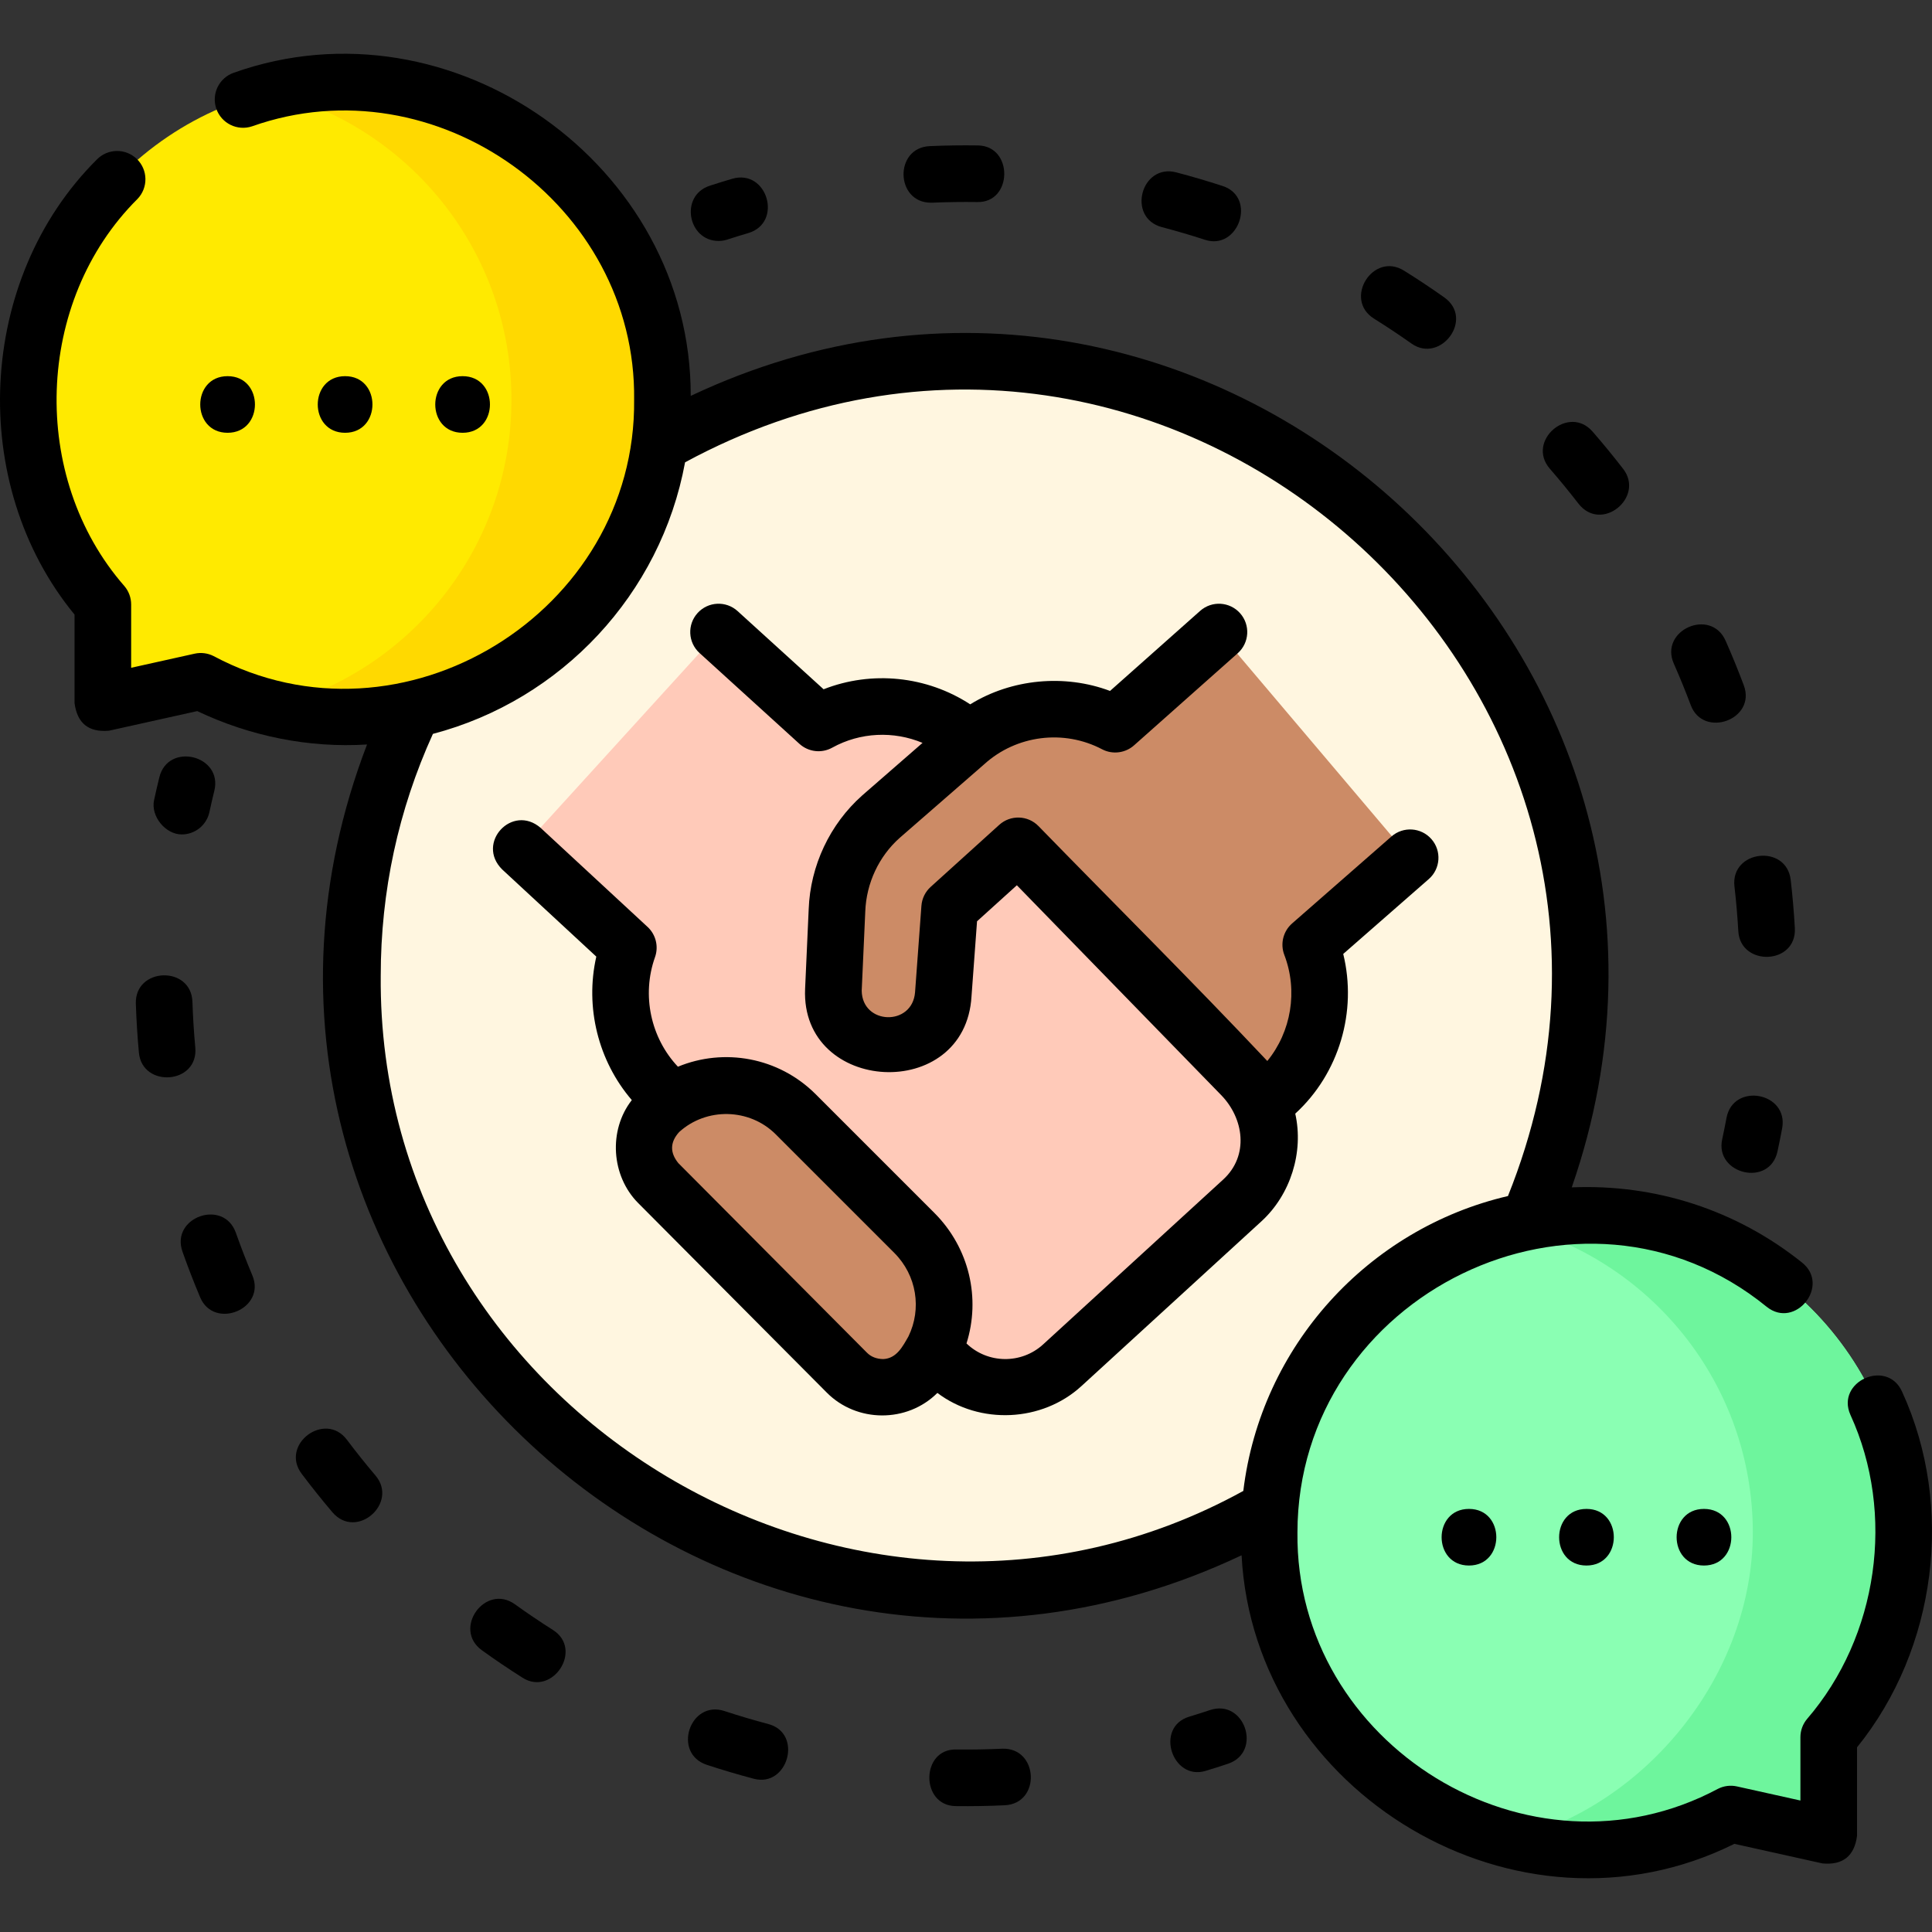 <svg id="Layer_1" enable-background="new 0 0 512 512" height="512" viewBox="0 0 512 512" width="512" xmlns="http://www.w3.org/2000/svg"><rect x="0" y="0" width="512" height="512" fill="#333333" stroke="none"/><g><g><g><g><circle cx="255.943" cy="258.587" fill="#fff6e0" r="162.548"/><g><g><g><g><path d="m323.037 167.5-27.486 24.419c-12.635-6.636-28.519-5.114-39.729 5.032l-44.587 40.356 82.231 92.77 44.587-40.356c11.21-10.145 14.45-25.932 9.308-39.351l26.341-23.051z" fill="#cc8b66"/></g><path d="m138.184 224.904 28.336 26.241c-4.82 13.529-1.204 29.242 10.243 39.143 12.363 11.663 52.106 49.899 74.163 71.14 8.496 8.181 21.886 8.349 30.585.384l47.711-43.683c9.767-8.942 9.657-24.369-.237-33.172l-61.147-62.797-11.089-26.415c-11.448-9.901-27.36-11.079-39.833-4.169l-26.485-24.079z" fill="#ffcab9"/><path d="m295.551 191.919c-12.635-6.636-28.519-5.114-39.729 5.032l-22.326 19.445c-7.105 6.31-11.33 15.298-11.684 24.864l-.952 21.135c0 18.449 28.081 20.45 29.122 1.123l1.685-22.915 18.171-16.441 10.788 11.079" fill="#cc8b66"/></g></g><path d="m224.447 363.782-50.006-50.259c-5.292-5.328-5.077-13.991.472-19.051 10.285-9.377 26.124-9.011 35.965.829l31.416 31.416c9.824 9.824 10.546 25.517 1.663 36.2-4.977 5.987-14.025 6.387-19.51.865z" fill="#cc8b66"/></g></g></g><g><path d="m27.255 160.184c-12.405-14.638-19.897-33.562-19.897-54.248 0-46.414 37.652-84.041 84.098-84.041s84.098 37.626 84.098 84.041c0 46.414-37.652 84.041-84.098 84.041-15.546 0-28.673-4.563-38.249-9.425l-25.951 5.769z" fill="#ffea00"/><g><path d="m91.455 21.897c-6.896 0-13.593.848-20.007 2.413 36.784 8.973 64.09 42.105 64.09 81.628 0 39.428-27.175 72.5-63.826 81.567 6.002 1.508 12.613 2.474 19.743 2.474 46.446 0 84.097-37.626 84.097-84.041s-37.652-84.041-84.097-84.041z" fill="#ffd900"/></g></g><g><path d="m484.631 460.372c12.405-14.638 19.898-33.563 19.898-54.247 0-46.414-37.652-84.041-84.098-84.041s-84.098 37.626-84.098 84.041c0 46.414 37.652 84.041 84.098 84.041 15.546 0 28.673-4.563 38.249-9.425l25.951 5.769z" fill="#8affb3"/><path d="m420.431 322.085c-6.896 0-13.593.848-20.007 2.413 36.784 8.973 64.091 42.105 64.091 81.628 0 37.512-27.962 72.425-64.355 81.567 6.494 1.607 13.281 2.474 20.271 2.474 15.546 0 28.673-4.563 38.249-9.425l25.951 5.769v-26.137c12.405-14.638 19.898-33.563 19.898-54.247-.001-46.415-37.652-84.042-84.098-84.042z" fill="#6ef59d"/></g></g><g><path d="m320.664 453.186c-1.805.603-3.658 1.191-5.512 1.752-9.164 2.772-4.558 17.043 4.341 14.364 1.99-.602 3.981-1.234 5.922-1.883 9.203-3.071 4.452-17.302-4.751-14.233z"/><path d="m62.509 326.707c-3.231-9.147-17.381-4.145-14.148 5 1.437 4.065 3.012 8.135 4.681 12.093 3.687 8.745 17.59 3.094 13.827-5.829-1.554-3.687-3.021-7.476-4.36-11.264z"/><path d="m91.949 381.565c-5.83-7.754-17.822 1.265-11.992 9.019 2.592 3.445 5.317 6.858 8.103 10.142 6.39 7.539 17.64-2.397 11.444-9.704-2.598-3.062-5.14-6.244-7.555-9.457z"/><path d="m146.516 431.945c-3.398-2.152-6.774-4.434-10.036-6.779-7.873-5.669-16.637 6.515-8.763 12.18 3.5 2.519 7.123 4.966 10.77 7.276 7.936 5.031 16.203-7.497 8.029-12.677z"/><path d="m203.605 456.883c-3.888-1.027-7.791-2.184-11.599-3.437-9.215-3.028-13.906 11.22-4.691 14.253 4.09 1.346 8.282 2.588 12.458 3.69 9.052 2.398 13.106-12.057 3.832-14.506z"/><path d="m265.559 463.426c-4.003.186-8.081.254-12.105.208-9.433-.286-9.62 14.885-.188 15.003 4.326.057 8.666-.021 12.987-.222 9.697-.45 8.992-15.377-.694-14.989z"/><path d="m51.753 277.581c-.369-3.995-.624-8.06-.757-12.078-.323-9.705-15.319-9.192-14.997.498.144 4.311.417 8.671.812 12.959.872 9.441 15.843 8.413 14.942-1.379z"/><path d="m48.168 221.136c3.456 0 6.565-2.403 7.326-5.918.405-1.875.844-3.772 1.304-5.643 2.317-9.419-12.257-13.001-14.571-3.581-.492 2.005-.963 4.04-1.397 6.051-.928 4.282 3.027 9.091 7.338 9.091z"/><path d="m190.426 63.854c.768 0 1.549-.118 2.318-.368 1.844-.599 3.702-1.173 5.527-1.708 9.308-2.731 5.088-17.121-4.222-14.4-1.962.575-3.959 1.192-5.938 1.835-8.085 2.626-5.824 14.641 2.315 14.641z"/><path d="m307.937 60.2c3.815 1 7.654 2.128 11.407 3.351 8.882 2.901 13.804-11.284 4.648-14.267-4.029-1.312-8.151-2.524-12.247-3.599-9.387-2.455-13.19 12.052-3.808 14.515z"/><path d="m246.73 53.721c.108 0 .218-.002.327-.007 3.954-.169 7.959-.222 11.902-.169 9.438.255 9.64-14.87.211-15.003-4.229-.062-8.52-.001-12.756.181-9.515.408-9.156 14.998.316 14.998z"/><path d="m364.147 84.457c3.357 2.095 6.692 4.312 9.912 6.589 7.665 5.423 16.745-6.536 8.665-12.25-3.454-2.443-7.032-4.822-10.636-7.069-8.229-5.132-16.172 7.596-7.941 12.73z"/><path d="m459.65 234.917c.451 3.913.795 7.899 1.02 11.847.541 9.443 15.541 8.985 14.982-.854-.242-4.236-.61-8.514-1.096-12.714-1.111-9.636-16.02-7.915-14.906 1.721z"/><path d="m448.069 186.872c3.338 8.906 17.453 3.813 14.052-5.266-1.484-3.959-3.104-7.929-4.815-11.795-3.923-8.872-17.646-2.8-13.722 6.07 1.594 3.605 3.103 7.302 4.485 10.991z"/><path d="m418.274 133.426c6.106 7.906 17.689-1.646 11.875-9.173-2.58-3.34-5.302-6.659-8.089-9.865-6.363-7.322-17.689 2.523-11.324 9.843 2.597 2.989 5.133 6.083 7.538 9.195z"/><path d="m457.535 296.276c-.354 1.896-.737 3.803-1.141 5.671-1.995 9.219 12.586 12.786 14.665 3.173.435-2.008.847-4.058 1.227-6.095 1.777-9.535-12.972-12.285-14.751-2.749z"/><path d="m334.289 323.664c7.717-7.064 11.26-18.323 8.967-28.535 11.657-10.666 16.449-27.106 12.714-42.324l22.674-19.843c3.118-2.729 3.434-7.469.704-10.587-2.729-3.117-7.468-3.434-10.587-.704l-26.341 23.052c-2.365 2.07-3.189 5.395-2.065 8.33 3.664 9.561 1.82 20.389-4.505 28.125-19.85-21.072-40.437-41.507-60.637-62.25-2.815-2.892-7.416-3.037-10.409-.329l-18.171 16.441c-1.43 1.294-2.307 3.089-2.448 5.014l-1.686 22.915c-.724 9.058-14.011 8.675-14.137-.427l.946-21.005c.276-7.485 3.618-14.604 9.113-19.485l22.326-19.445c.036-.031.071-.062.106-.095 8.508-7.7 21.048-9.287 31.206-3.951 2.871 1.512 6.314.961 8.577-1.127l27.38-24.325c3.098-2.752 3.378-7.494.625-10.592-2.751-3.097-7.494-3.38-10.592-.625l-23.876 21.212c-12.066-4.53-26.084-3.207-37.057 3.553-11.506-7.514-26.079-9.011-38.854-3.99l-22.789-20.718c-3.064-2.788-7.812-2.563-10.598.504-2.788 3.065-2.563 7.811.504 10.598l26.485 24.079c2.378 2.163 5.869 2.57 8.683 1.012 7.452-4.127 16.312-4.459 23.938-1.27l-15.974 13.914c-8.597 7.634-13.773 18.64-14.197 30.136l-.952 21.136c-1.21 27.851 42.481 30.277 44.104 1.945l1.461-19.852 10.552-9.546 54.129 55.588c6.023 6.164 7.478 16.056.546 22.405l-47.711 43.683c-5.762 5.274-14.685 5.165-20.311-.253 3.764-11.886.836-25.245-8.535-34.616l-31.415-31.416c-9.862-9.861-24.331-12.348-36.522-7.305-7.206-7.635-9.662-18.958-6.075-29.029 1.007-2.827.232-5.982-1.971-8.023l-28.335-26.24c-7.52-6.496-17.248 4.012-10.194 11.01l24.946 23.103c-3.046 13.413.501 27.657 9.408 38.023-6.264 8.029-5.45 20.1 1.682 27.279l50.006 50.258c7.917 7.966 21.232 8.094 29.293.068 11.227 8.493 27.743 7.74 38.155-1.794zm-100.229 36.506c-1.777-.032-3.209-.592-4.295-1.681l-50.001-50.253c-2.271-2.798-2.203-5.538.203-8.22 7.237-6.597 18.662-6.353 25.606.59l31.416 31.417c5.985 5.985 7.307 14.855 3.761 22.135-1.485 2.582-3.096 5.855-6.69 6.012z"/><path d="m60.316 114.692c9.655 0 9.671-15.005 0-15.005-9.656 0-9.672 15.005 0 15.005z"/><path d="m91.455 99.687c-9.655 0-9.671 15.005 0 15.005 9.656 0 9.672-15.005 0-15.005z"/><path d="m122.595 99.687c-9.655 0-9.671 15.005 0 15.005 9.655 0 9.671-15.005 0-15.005z"/><path d="m504.081 368.832c-3.957-8.856-17.657-2.733-13.698 6.123 12.018 26.231 7.359 58.712-11.476 80.568-1.148 1.354-1.779 3.074-1.779 4.851v16.783l-16.819-3.738c-1.7-.377-3.474-.155-5.024.634-50.014 26.691-112.062-11.636-111.448-67.926.048-63.095 75.077-99.927 124.363-59.806 7.583 6.051 16.944-5.671 9.364-11.725-17.362-13.907-38.808-20.874-61.034-19.93 49.294-141.977-97.656-273.934-233.482-209.749.133-61.215-63.26-106.142-121.044-85.659-3.924 1.331-6.026 5.592-4.695 9.515 1.33 3.924 5.596 6.025 9.515 4.695 48.633-17.225 101.891 20.87 101.224 72.471.616 56.281-61.441 94.625-111.447 67.925-1.551-.786-3.326-1.01-5.025-.634l-16.819 3.738v-16.783c0-1.776-.63-3.495-1.779-4.851-25.236-28.834-23.756-75.538 3.448-102.601 2.882-2.977 2.806-7.727-.171-10.61-2.978-2.883-7.728-2.806-10.609.17-31.799 31.667-34.328 85.974-5.892 120.575v23.452c.701 5.362 3.744 7.804 9.131 7.324l23.38-5.197c13.981 6.634 29.54 9.822 45.005 8.85-54.81 142.927 93.432 280.328 231.761 214.869 3.331 63.082 73.201 104.999 130.594 76.47l23.38 5.197c5.387.479 8.43-1.962 9.131-7.324v-23.452c21.076-26.047 25.914-63.728 11.945-94.225zm-403.183-110.245c0-22.37 4.653-43.927 13.828-64.1 34.038-8.94 60.397-37.012 66.823-71.967 127.721-69.144 272.151 59.709 218.076 194.444-37.034 8.629-65.51 39.774-70.134 78.149-101.529 55.881-229.602-20.499-228.593-136.526z"/><path d="m451.571 414.882c9.655 0 9.671-15.005 0-15.005-9.655-.001-9.671 15.005 0 15.005z"/><path d="m420.431 414.882c9.655 0 9.671-15.005 0-15.005-9.655-.001-9.671 15.005 0 15.005z"/><path d="m389.292 414.882c9.655 0 9.671-15.005 0-15.005-9.655-.001-9.672 15.005 0 15.005z"/></g></g></svg>